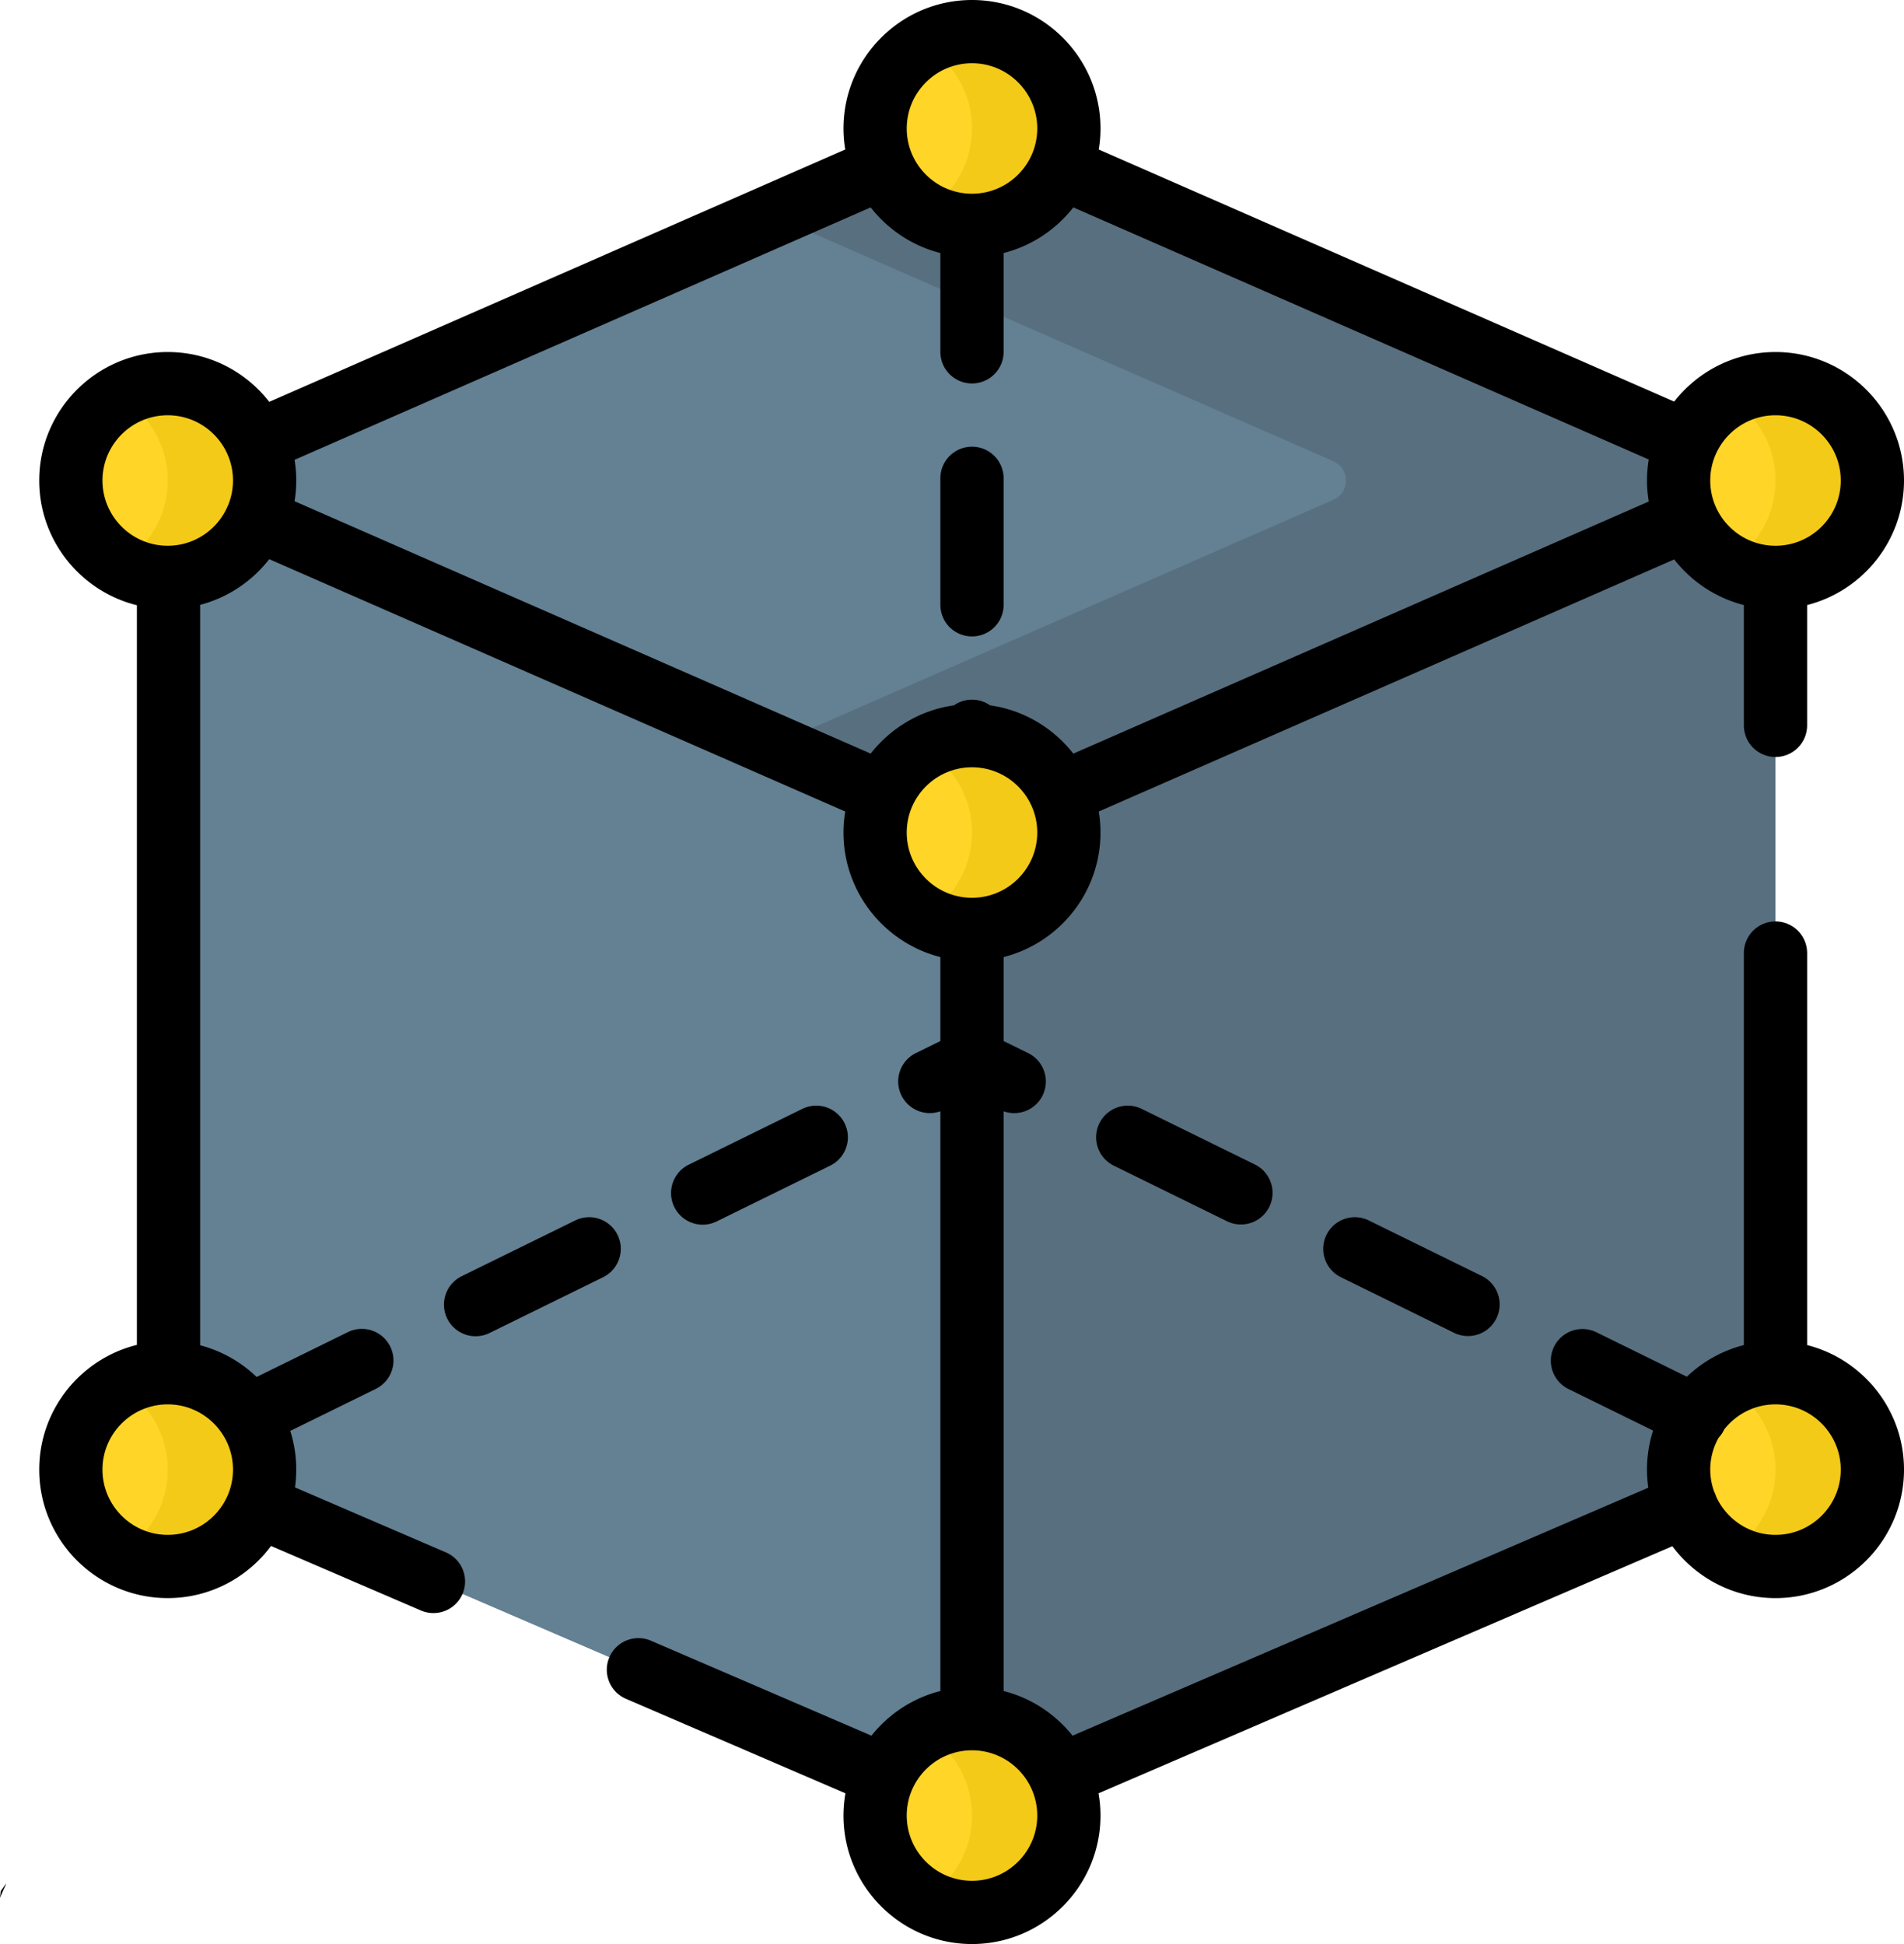 <svg xmlns="http://www.w3.org/2000/svg" xmlns:sodipodi="http://sodipodi.sourceforge.net/DTD/sodipodi-0.dtd" xmlns:inkscape="http://www.inkscape.org/namespaces/inkscape" version="1.1" id="Capa_1" x="0" y="0" viewBox="0 0 452.713 462.32" xml:space="preserve" sodipodi:docname="get-points-node-icon.svg" width="452.713" height="462.32" inkscape:version="1.0.1 (3bc2e813f5, 2020-09-07)">
  <sodipodi:namedview pagecolor="#ffffff" bordercolor="#666666" borderopacity="1" objecttolerance="10" gridtolerance="10" guidetolerance="10" inkscape:pageopacity="0" inkscape:pageshadow="2" inkscape:window-width="1920" inkscape:window-height="970" id="namedview1013" showgrid="false" inkscape:pagecheckerboard="true" fit-margin-top="0" fit-margin-left="0" fit-margin-right="0" fit-margin-bottom="0" inkscape:zoom="1.063" inkscape:cx="212.017" inkscape:cy="203.645" inkscape:window-x="-12" inkscape:window-y="-12" inkscape:window-maximized="1" inkscape:current-layer="Capa_1"/>
  <polygon style="fill:#648093" points="256.092,222.83 447.139,139.113 256.092,55.396 65.046,139.113 " id="polygon926" transform="translate(-24.979 -24.84)"/>
  <path style="fill:#586f7f" d="M422.16 114.274L231.11 197.986l-47.326-20.735 133.244-58.386c4.002-1.753 4.002-7.43 0-9.184L183.785 51.286l47.326-20.735z" id="path928"/>
  <polygon style="fill:#648093" points="256.092,456.093 65.046,373.799 65.046,139.113 256.092,222.83 " id="polygon930" transform="translate(-24.979 -24.84)"/>
  <polygon style="fill:#586f7f" points="256.092,456.093 447.139,373.799 447.139,139.113 256.092,222.83 " id="polygon932" transform="translate(-24.979 -24.84)"/>
  <circle style="fill:#ffd527" cx="231.111" cy="197.99" r="23.04" id="circle934"/>
  <path style="fill:#f4ca19" d="M254.142 197.985c0 12.724-10.307 23.041-23.03 23.041a22.883 22.883 0 01-11.522-3.088c6.888-3.98 11.521-11.43 11.521-19.953s-4.632-15.962-11.52-19.943a22.88 22.88 0 0111.52-3.088c12.724 0 23.031 10.317 23.031 23.031z" id="path936"/>
  <circle style="fill:#ffd527" cx="231.111" cy="30.56" r="23.04" id="circle938"/>
  <path style="fill:#f4ca19" d="M254.145 30.551c0 12.724-10.307 23.041-23.03 23.041a22.883 22.883 0 01-11.522-3.088c6.888-3.98 11.521-11.43 11.521-19.953s-4.632-15.962-11.52-19.943a22.88 22.88 0 0111.52-3.088c12.723 0 23.031 10.317 23.031 23.031z" id="path940"/>
  <path id="path946" d="M1.447 447.982c.002-.095-.355.436-1.275 1.762-.059.586-.115 1.058-.172 1.59.797-1.936 1.444-3.225 1.447-3.352z"/>
  <circle style="fill:#ffd527" cx="422.161" cy="114.27" r="23.04" id="circle950"/>
  <path style="fill:#f4ca19" d="M445.193 114.268c0 12.724-10.307 23.041-23.03 23.041a22.883 22.883 0 01-11.522-3.088c6.888-3.98 11.521-11.43 11.521-19.953s-4.632-15.962-11.52-19.943a22.88 22.88 0 0111.52-3.088c12.724 0 23.031 10.317 23.031 23.031z" id="path952"/>
  <circle style="fill:#ffd527" cx="422.161" cy="349.49" r="23.04" id="circle954"/>
  <path style="fill:#f4ca19" d="M445.193 349.491c0 12.724-10.307 23.041-23.03 23.041a22.883 22.883 0 01-11.522-3.088c6.888-3.98 11.521-11.43 11.521-19.953s-4.632-15.962-11.52-19.943a22.88 22.88 0 0111.52-3.088c12.724 0 23.031 10.317 23.031 23.031z" id="path956"/>
  <circle style="fill:#ffd527" cx="231.111" cy="431.76" r="23.04" id="circle958"/>
  <path style="fill:#f4ca19" d="M254.142 431.76c0 12.723-10.307 23.04-23.03 23.04a22.883 22.883 0 01-11.522-3.088c6.888-3.98 11.521-11.43 11.521-19.953s-4.632-15.962-11.52-19.943a22.88 22.88 0 0111.52-3.088c12.724 0 23.031 10.317 23.031 23.031z" id="path960"/>
  <circle style="fill:#ffd527" cx="39.882" cy="349.49" r="23.04" id="circle962"/>
  <path style="fill:#f4ca19" d="M62.915 349.491c0 12.724-10.307 23.041-23.03 23.041a22.883 22.883 0 01-11.522-3.088c6.888-3.98 11.521-11.43 11.521-19.953s-4.632-15.962-11.52-19.943a22.88 22.88 0 0111.52-3.088c12.724 0 23.031 10.317 23.031 23.031z" id="path964"/>
  <circle style="fill:#ffd527" cx="39.882" cy="114.27" r="23.04" id="circle966"/>
  <path style="fill:#f4ca19" d="M62.915 114.268c0 12.724-10.307 23.041-23.03 23.041a22.883 22.883 0 01-11.522-3.088c6.888-3.98 11.521-11.43 11.521-19.953s-4.632-15.962-11.52-19.943a22.88 22.88 0 0111.52-3.088c12.724 0 23.031 10.317 23.031 23.031z" id="path968"/>
  <path d="M231.11 106.231a7.519 7.519 0 00-7.52 7.52v30.08a7.519 7.519 0 007.52 7.52 7.519 7.519 0 007.52-7.52v-30.08a7.519 7.519 0 00-7.52-7.52z" id="path970"/>
  <path id="path972" d="M231.11 0c-16.849 0-30.555 13.708-30.555 30.557 0 1.703.147 3.37.416 4.998L64.018 95.568c-5.595-7.202-14.33-11.85-24.135-11.85-16.848 0-30.555 13.707-30.555 30.555 0 14.32 9.903 26.364 23.219 29.659v175.904c-13.316 3.294-23.219 15.341-23.219 29.66 0 16.848 13.707 30.555 30.555 30.555 10.055 0 18.99-4.884 24.56-12.403l35.645 15.354a7.526 7.526 0 009.883-3.934 7.52 7.52 0 00-3.932-9.88l-35.9-15.463a30.418 30.418 0 00-1.121-13.434l20.388-10.02a7.521 7.521 0 00-6.633-13.5l-21.755 10.692a30.54 30.54 0 00-13.432-7.537V143.842c6.612-1.724 12.353-5.617 16.43-10.865l136.953 60.013a30.618 30.618 0 00-.416 4.998c0 14.255 9.814 26.261 23.039 29.62v19.97l-5.834 2.865a7.521 7.521 0 005.834 13.836v137.867c-6.567 1.667-12.289 5.47-16.389 10.62l-52.361-22.553a7.519 7.519 0 10-5.95 13.81l52.128 22.456a30.581 30.581 0 00-.467 5.285c0 16.848 13.706 30.556 30.554 30.556 16.85 0 30.557-13.708 30.557-30.556 0-1.802-.166-3.565-.467-5.282l136.444-58.773c5.574 7.485 14.488 12.344 24.517 12.344 16.847 0 30.555-13.708 30.555-30.557.002-14.254-9.81-26.257-23.033-29.617v-93.23a7.518 7.518 0 00-7.52-7.52 7.518 7.518 0 00-7.52 7.52v93.23a30.545 30.545 0 00-13.554 7.523l-21.633-10.63a7.522 7.522 0 00-6.633 13.5l20.23 9.94a30.446 30.446 0 00-1.446 9.284c0 1.462.111 2.897.31 4.305L255.016 412.77c-4.1-5.15-9.817-8.953-16.383-10.622V264.28a7.473 7.473 0 002.512.438 7.523 7.523 0 003.322-14.274l-5.836-2.867v-19.97c13.222-3.362 23.033-15.365 23.033-29.618 0-1.702-.147-3.369-.416-4.996l136.824-59.955c4.112 5.266 9.903 9.159 16.567 10.852v28.615a7.518 7.518 0 007.52 7.52 7.518 7.518 0 007.519-7.52v-28.615c13.223-3.36 23.035-15.365 23.035-29.618 0-16.848-13.707-30.554-30.555-30.554-9.777 0-18.49 4.623-24.086 11.79L261.25 35.554c.269-1.627.416-3.294.416-4.996C261.666 13.709 247.958 0 231.109 0zm0 15.041c8.555 0 15.515 6.96 15.515 15.516 0 8.555-6.96 15.513-15.516 15.513-8.555 0-15.515-6.958-15.515-15.513 0-8.556 6.96-15.516 15.515-15.516zm24.09 34.277l136.821 59.957a30.617 30.617 0 00-.414 4.998c0 1.702.146 3.37.416 4.997L255.2 179.227c-4.762-6.1-11.78-10.353-19.793-11.485a7.478 7.478 0 00-4.295-1.351 7.478 7.478 0 00-4.295 1.351c-8.012 1.132-15.03 5.383-19.793 11.48L70.035 119.196c.261-1.603.403-3.246.403-4.922 0-1.676-.142-3.318-.403-4.921l136.988-60.03c4.112 5.265 9.904 9.159 16.567 10.852v23.498a7.518 7.518 0 007.52 7.52 7.518 7.518 0 007.519-7.52v-23.5c6.665-1.693 12.458-5.587 16.57-10.854zM39.882 98.758c8.555 0 15.515 6.96 15.515 15.515a15.436 15.436 0 01-1.177 5.913c-.038.08-.084.156-.12.238-.024.057-.04.116-.064.174-2.427 5.408-7.853 9.191-14.154 9.191-8.555 0-15.514-6.96-15.514-15.516 0-8.555 6.959-15.515 15.514-15.515zm382.277 0c8.555 0 15.516 6.96 15.516 15.515s-6.96 15.516-15.516 15.516c-8.555 0-15.515-6.96-15.515-15.516 0-8.555 6.96-15.515 15.515-15.515zm-191.05 83.717c8.555 0 15.515 6.96 15.515 15.515 0 8.556-6.96 15.516-15.516 15.516-8.555 0-15.515-6.96-15.515-15.516 0-8.555 6.96-15.515 15.515-15.515zM39.882 333.98c8.555 0 15.515 6.961 15.515 15.516 0 8.556-6.96 15.516-15.515 15.516s-15.516-6.96-15.516-15.516c0-8.555 6.96-15.516 15.516-15.516zm382.277 0h.002c8.555 0 15.514 6.961 15.514 15.516 0 8.556-6.96 15.516-15.516 15.516-6.264 0-11.66-3.74-14.107-9.098a7.593 7.593 0 00-.278-.758c-.053-.123-.116-.237-.175-.355a15.412 15.412 0 01-.955-5.305c0-2.756.73-5.343 1.996-7.588a7.492 7.492 0 001.242-1.804c.022-.046.038-.093.06-.14 2.842-3.634 7.255-5.984 12.217-5.984zm-191.05 82.27c8.555 0 15.515 6.959 15.515 15.514 0 8.556-6.96 15.515-15.516 15.515-8.555 0-15.515-6.96-15.515-15.515s6.96-15.514 15.515-15.514z"/>
  <path d="M167.086 291.247a7.508 7.508 0 003.311-.772l26.997-13.266a7.52 7.52 0 00-6.633-13.499l-26.997 13.266a7.52 7.52 0 003.322 14.271z" id="path974"/>
  <path d="M146.833 293.674a7.522 7.522 0 00-10.066-3.433l-26.998 13.266a7.52 7.52 0 006.633 13.5L143.4 303.74a7.52 7.52 0 003.433-10.066z" id="path976"/>
  <path d="M271.466 263.71a7.52 7.52 0 00-6.633 13.5l26.997 13.265a7.521 7.521 0 006.633-13.499z" id="path978"/>
  <path d="M325.46 290.242a7.52 7.52 0 00-6.633 13.499l26.997 13.265a7.521 7.521 0 006.633-13.499z" id="path980"/>
</svg>
